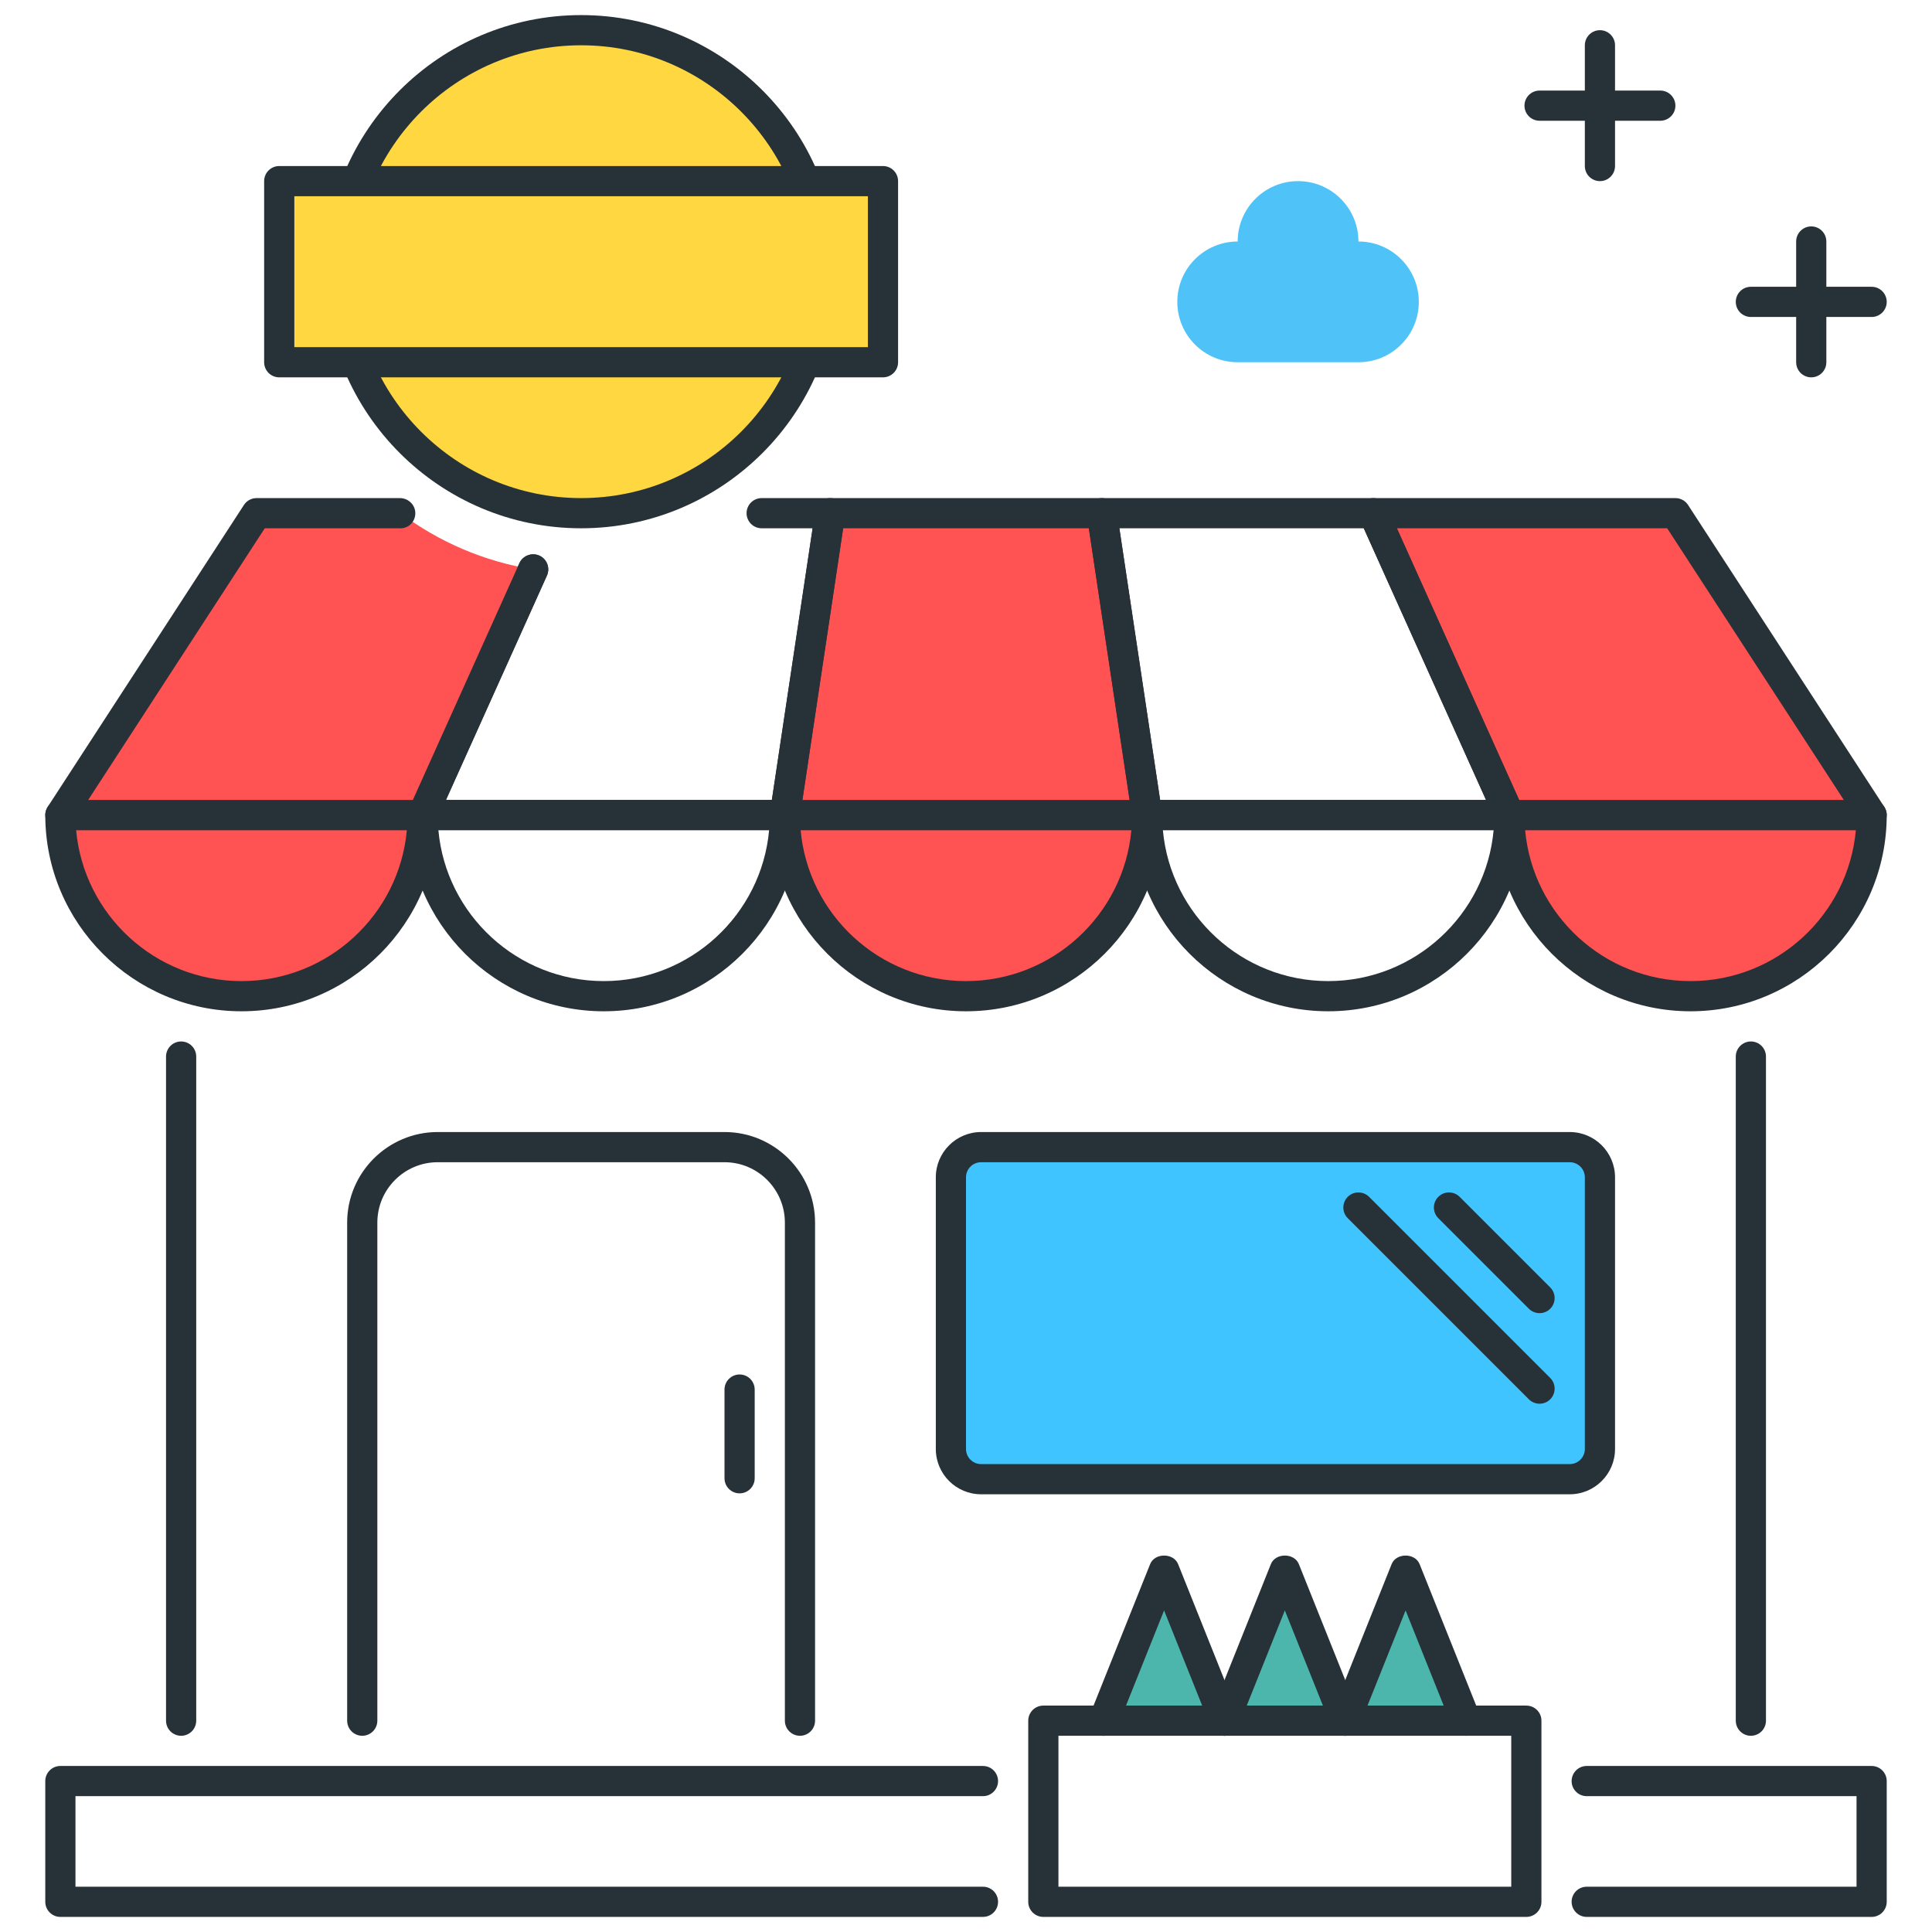 <?xml version="1.0" encoding="utf-8"?>
<!-- Generator: Adobe Illustrator 21.1.0, SVG Export Plug-In . SVG Version: 6.00 Build 0)  -->
<svg version="1.1" id="Layer_1" xmlns="http://www.w3.org/2000/svg" xmlns:xlink="http://www.w3.org/1999/xlink" x="0px" y="0px"
	 viewBox="0 0 64 64" style="enable-background:new 0 0 64 64;" xml:space="preserve">
<style type="text/css">
	.st0{fill:#263238;}
	.st1{fill:#FFD740;}
	.st2{fill:#40C4FF;}
	.st3{fill:#FF5252;}
	.st4{fill:#4DB6AC;}
	.st5{fill:#FFFFFF;}
	.st6{fill:#37474F;}
	.st7{fill:#4FC3F7;}
</style>
<g>
	<g>
		<polyline class="st4" points="36.562,57 38.562,52 40.562,57 		"/>
		<path class="st0" d="M40.562,57.5c-0.198,0-0.386-0.119-0.464-0.314l-1.536-3.839l-1.536,3.839
			c-0.103,0.256-0.394,0.382-0.649,0.279c-0.257-0.103-0.381-0.394-0.278-0.65l2-5c0.15-0.38,0.777-0.38,0.928,0l2,5
			c0.103,0.256-0.021,0.547-0.278,0.65C40.688,57.489,40.624,57.5,40.562,57.5z"/>
	</g>
	<g>
		<polyline class="st4" points="40.562,57 42.562,52 44.562,57 		"/>
		<path class="st0" d="M44.562,57.5c-0.198,0-0.386-0.119-0.464-0.314l-1.536-3.839l-1.536,3.839
			c-0.103,0.256-0.395,0.382-0.649,0.279c-0.257-0.103-0.381-0.394-0.278-0.65l2-5c0.15-0.38,0.777-0.38,0.928,0l2,5
			c0.103,0.256-0.021,0.547-0.278,0.65C44.688,57.489,44.624,57.5,44.562,57.5z"/>
	</g>
	<g>
		<polyline class="st4" points="44.562,57 46.562,52 48.562,57 		"/>
		<path class="st0" d="M48.562,57.5c-0.198,0-0.386-0.119-0.464-0.314l-1.536-3.839l-1.536,3.839
			c-0.103,0.256-0.395,0.382-0.649,0.279c-0.257-0.103-0.381-0.394-0.278-0.65l2-5c0.15-0.38,0.777-0.38,0.928,0l2,5
			c0.103,0.256-0.021,0.547-0.278,0.65C48.688,57.489,48.624,57.5,48.562,57.5z"/>
	</g>
	<g>
		<path class="st0" d="M58,57.5c-0.276,0-0.5-0.224-0.5-0.5V35c0-0.276,0.224-0.5,0.5-0.5s0.5,0.224,0.5,0.5v22
			C58.5,57.276,58.276,57.5,58,57.5z"/>
	</g>
	<g>
		<path class="st0" d="M6,57.5c-0.276,0-0.5-0.224-0.5-0.5V35c0-0.276,0.224-0.5,0.5-0.5s0.5,0.224,0.5,0.5v22
			C6.5,57.276,6.276,57.5,6,57.5z"/>
	</g>
	<g>
		<path class="st3" d="M8,33c3.314,0,6-2.686,6-6H2C2,30.314,4.686,33,8,33z"/>
		<path class="st0" d="M8,33.5c-3.584,0-6.5-2.916-6.5-6.5c0-0.276,0.224-0.5,0.5-0.5h12c0.276,0,0.5,0.224,0.5,0.5
			C14.5,30.584,11.584,33.5,8,33.5z M2.522,27.5c0.253,2.799,2.613,5,5.478,5s5.224-2.201,5.478-5H2.522z"/>
	</g>
	<g>
		<path class="st3" d="M32,33c3.314,0,6-2.686,6-6H26C26,30.314,28.686,33,32,33z"/>
		<path class="st0" d="M32,33.5c-3.584,0-6.5-2.916-6.5-6.5c0-0.276,0.224-0.5,0.5-0.5h12c0.276,0,0.5,0.224,0.5,0.5
			C38.5,30.584,35.584,33.5,32,33.5z M26.522,27.5c0.253,2.799,2.613,5,5.478,5s5.225-2.201,5.478-5H26.522z"/>
	</g>
	<g>
		<path class="st3" d="M56,33c3.314,0,6-2.686,6-6H50C50,30.314,52.686,33,56,33z"/>
		<path class="st0" d="M56,33.5c-3.584,0-6.5-2.916-6.5-6.5c0-0.276,0.224-0.5,0.5-0.5h12c0.276,0,0.5,0.224,0.5,0.5
			C62.5,30.584,59.584,33.5,56,33.5z M50.522,27.5c0.253,2.799,2.613,5,5.478,5s5.225-2.201,5.478-5H50.522z"/>
	</g>
	<g>
		<polygon class="st3" points="27.5,17 26,27 38,27 36.5,17 		"/>
		<path class="st0" d="M38,27.5H26c-0.146,0-0.284-0.063-0.379-0.174c-0.095-0.11-0.137-0.256-0.116-0.4l1.5-10
			c0.037-0.245,0.247-0.426,0.495-0.426h9c0.247,0,0.458,0.181,0.494,0.426l1.5,10c0.021,0.144-0.021,0.29-0.115,0.4
			S38.146,27.5,38,27.5z M26.581,26.5h10.838l-1.35-9h-8.139L26.581,26.5z"/>
	</g>
	<g>
		<polygon class="st3" points="45.5,17 50,27 62,27 55.5,17 		"/>
		<path class="st0" d="M62,27.5H50c-0.196,0-0.375-0.115-0.456-0.295l-4.5-10c-0.069-0.155-0.056-0.334,0.036-0.477
			S45.33,16.5,45.5,16.5h10c0.169,0,0.327,0.085,0.419,0.228l6.5,10c0.101,0.154,0.108,0.35,0.021,0.511S62.184,27.5,62,27.5z
			 M50.323,26.5h10.756l-5.851-9h-8.955L50.323,26.5z"/>
	</g>
	<g>
		<path class="st0" d="M20,33.5c-3.584,0-6.5-2.916-6.5-6.5c0-0.276,0.224-0.5,0.5-0.5h12c0.276,0,0.5,0.224,0.5,0.5
			C26.5,30.584,23.584,33.5,20,33.5z M14.522,27.5c0.253,2.799,2.613,5,5.478,5s5.224-2.201,5.478-5H14.522z"/>
	</g>
	<g>
		<path class="st0" d="M44,33.5c-3.584,0-6.5-2.916-6.5-6.5c0-0.276,0.224-0.5,0.5-0.5h12c0.276,0,0.5,0.224,0.5,0.5
			C50.5,30.584,47.584,33.5,44,33.5z M38.522,27.5c0.253,2.799,2.613,5,5.478,5s5.225-2.201,5.478-5H38.522z"/>
	</g>
	<g>
		<path class="st0" d="M50,27.5H38c-0.247,0-0.458-0.181-0.494-0.426l-1.5-10c-0.021-0.144,0.021-0.29,0.115-0.4
			S36.354,16.5,36.5,16.5h9c0.196,0,0.375,0.115,0.456,0.295l4.5,10c0.069,0.155,0.056,0.334-0.036,0.477S50.17,27.5,50,27.5z
			 M38.431,26.5h10.796l-4.05-9h-8.096L38.431,26.5z"/>
	</g>
	<g>
		<path class="st0" d="M26.5,57.5c-0.276,0-0.5-0.224-0.5-0.5V40.5c0-1.103-0.897-2-2-2h-9.5c-1.103,0-2,0.897-2,2V57
			c0,0.276-0.224,0.5-0.5,0.5s-0.5-0.224-0.5-0.5V40.5c0-1.654,1.346-3,3-3H24c1.654,0,3,1.346,3,3V57
			C27,57.276,26.776,57.5,26.5,57.5z"/>
	</g>
	<g>
		<path class="st2" d="M52,49H32.5c-0.552,0-1-0.448-1-1v-9c0-0.552,0.448-1,1-1H52c0.552,0,1,0.448,1,1v9
			C53,48.552,52.552,49,52,49z"/>
		<path class="st0" d="M52,49.5H32.5c-0.827,0-1.5-0.673-1.5-1.5v-9c0-0.827,0.673-1.5,1.5-1.5H52c0.827,0,1.5,0.673,1.5,1.5v9
			C53.5,48.827,52.827,49.5,52,49.5z M32.5,38.5c-0.276,0-0.5,0.224-0.5,0.5v9c0,0.276,0.224,0.5,0.5,0.5H52
			c0.275,0,0.5-0.224,0.5-0.5v-9c0-0.276-0.225-0.5-0.5-0.5H32.5z"/>
	</g>
	<g>
		<path class="st0" d="M24.5,49.469c-0.276,0-0.5-0.224-0.5-0.5v-2.938c0-0.276,0.224-0.5,0.5-0.5s0.5,0.224,0.5,0.5v2.938
			C25,49.245,24.776,49.469,24.5,49.469z"/>
	</g>
	<g>
		<circle class="st1" cx="19.25" cy="9" r="8"/>
		<path class="st0" d="M19.25,17.5c-4.687,0-8.5-3.813-8.5-8.5s3.813-8.5,8.5-8.5s8.5,3.813,8.5,8.5S23.937,17.5,19.25,17.5z
			 M19.25,1.5c-4.136,0-7.5,3.364-7.5,7.5s3.364,7.5,7.5,7.5s7.5-3.364,7.5-7.5S23.386,1.5,19.25,1.5z"/>
	</g>
	<g>
		<path class="st0" d="M26,27.5H14c-0.169,0-0.328-0.086-0.42-0.229s-0.105-0.322-0.036-0.477l3.662-8.138
			c0.114-0.251,0.411-0.363,0.661-0.251c0.252,0.113,0.364,0.41,0.251,0.661L14.773,26.5h10.796l1.35-9h-1.688
			c-0.276,0-0.5-0.224-0.5-0.5s0.224-0.5,0.5-0.5H27.5c0.146,0,0.284,0.063,0.379,0.174c0.095,0.11,0.137,0.256,0.116,0.4l-1.5,10
			C26.458,27.319,26.248,27.5,26,27.5z"/>
	</g>
	<g>
		<path class="st3" d="M13.268,17h-0.019H8.5L2,27h12l3.662-8.138C16.031,18.601,14.535,17.949,13.268,17z"/>
	</g>
	<g>
		<path class="st0" d="M14,27.5H2c-0.184,0-0.352-0.101-0.439-0.262s-0.08-0.357,0.02-0.511l6.5-10
			C8.173,16.585,8.331,16.5,8.5,16.5h4.749c0.276,0,0.509,0.224,0.509,0.5s-0.214,0.5-0.49,0.5H8.771l-5.85,9h10.755l3.529-7.843
			c0.114-0.251,0.411-0.363,0.661-0.251c0.252,0.113,0.364,0.41,0.251,0.661l-3.662,8.138C14.375,27.385,14.197,27.5,14,27.5z"/>
	</g>
	<g>
		<path class="st0" d="M50.562,63.5h-16c-0.276,0-0.5-0.224-0.5-0.5v-6c0-0.276,0.224-0.5,0.5-0.5h16c0.276,0,0.5,0.224,0.5,0.5v6
			C51.062,63.276,50.839,63.5,50.562,63.5z M35.062,62.5h15v-5h-15V62.5z"/>
	</g>
	<g>
		<path class="st0" d="M62,63.5h-9.438c-0.276,0-0.5-0.224-0.5-0.5s0.224-0.5,0.5-0.5H61.5v-3h-8.938c-0.276,0-0.5-0.224-0.5-0.5
			s0.224-0.5,0.5-0.5H62c0.276,0,0.5,0.224,0.5,0.5v4C62.5,63.276,62.276,63.5,62,63.5z"/>
	</g>
	<g>
		<path class="st0" d="M32.562,63.5H2c-0.276,0-0.5-0.224-0.5-0.5v-4c0-0.276,0.224-0.5,0.5-0.5h30.562c0.276,0,0.5,0.224,0.5,0.5
			s-0.224,0.5-0.5,0.5H2.5v3h30.062c0.276,0,0.5,0.224,0.5,0.5S32.839,63.5,32.562,63.5z"/>
	</g>
	<g>
		<rect x="9.25" y="6" class="st1" width="20" height="6"/>
		<path class="st0" d="M29.25,12.5h-20c-0.276,0-0.5-0.224-0.5-0.5V6c0-0.276,0.224-0.5,0.5-0.5h20c0.276,0,0.5,0.224,0.5,0.5v6
			C29.75,12.276,29.526,12.5,29.25,12.5z M9.75,11.5h19v-5h-19V11.5z"/>
	</g>
	<g>
		<path class="st7" d="M45,8c0-1.105-0.895-2-2-2s-2,0.895-2,2c-1.105,0-2,0.895-2,2s0.895,2,2,2h4c1.105,0,2-0.895,2-2
			S46.105,8,45,8z"/>
	</g>
	<g>
		<path class="st0" d="M55,4h-4c-0.276,0-0.5-0.224-0.5-0.5S50.724,3,51,3h4c0.276,0,0.5,0.224,0.5,0.5S55.276,4,55,4z"/>
	</g>
	<g>
		<path class="st0" d="M53,6c-0.276,0-0.5-0.224-0.5-0.5v-4C52.5,1.224,52.724,1,53,1s0.5,0.224,0.5,0.5v4C53.5,5.776,53.276,6,53,6
			z"/>
	</g>
	<g>
		<path class="st0" d="M62,10.5h-4c-0.276,0-0.5-0.224-0.5-0.5s0.224-0.5,0.5-0.5h4c0.276,0,0.5,0.224,0.5,0.5S62.276,10.5,62,10.5z
			"/>
	</g>
	<g>
		<path class="st0" d="M60,12.5c-0.276,0-0.5-0.224-0.5-0.5V8c0-0.276,0.224-0.5,0.5-0.5s0.5,0.224,0.5,0.5v4
			C60.5,12.276,60.276,12.5,60,12.5z"/>
	</g>
	<g>
		<path class="st0" d="M51,43.5c-0.128,0-0.256-0.049-0.354-0.146l-3-3c-0.195-0.195-0.195-0.512,0-0.707s0.512-0.195,0.707,0l3,3
			c0.195,0.195,0.195,0.512,0,0.707C51.256,43.451,51.128,43.5,51,43.5z"/>
	</g>
	<g>
		<path class="st0" d="M51,46.5c-0.128,0-0.256-0.049-0.354-0.146l-6-6c-0.195-0.195-0.195-0.512,0-0.707s0.512-0.195,0.707,0l6,6
			c0.195,0.195,0.195,0.512,0,0.707C51.256,46.451,51.128,46.5,51,46.5z"/>
	</g>
</g>
</svg>

